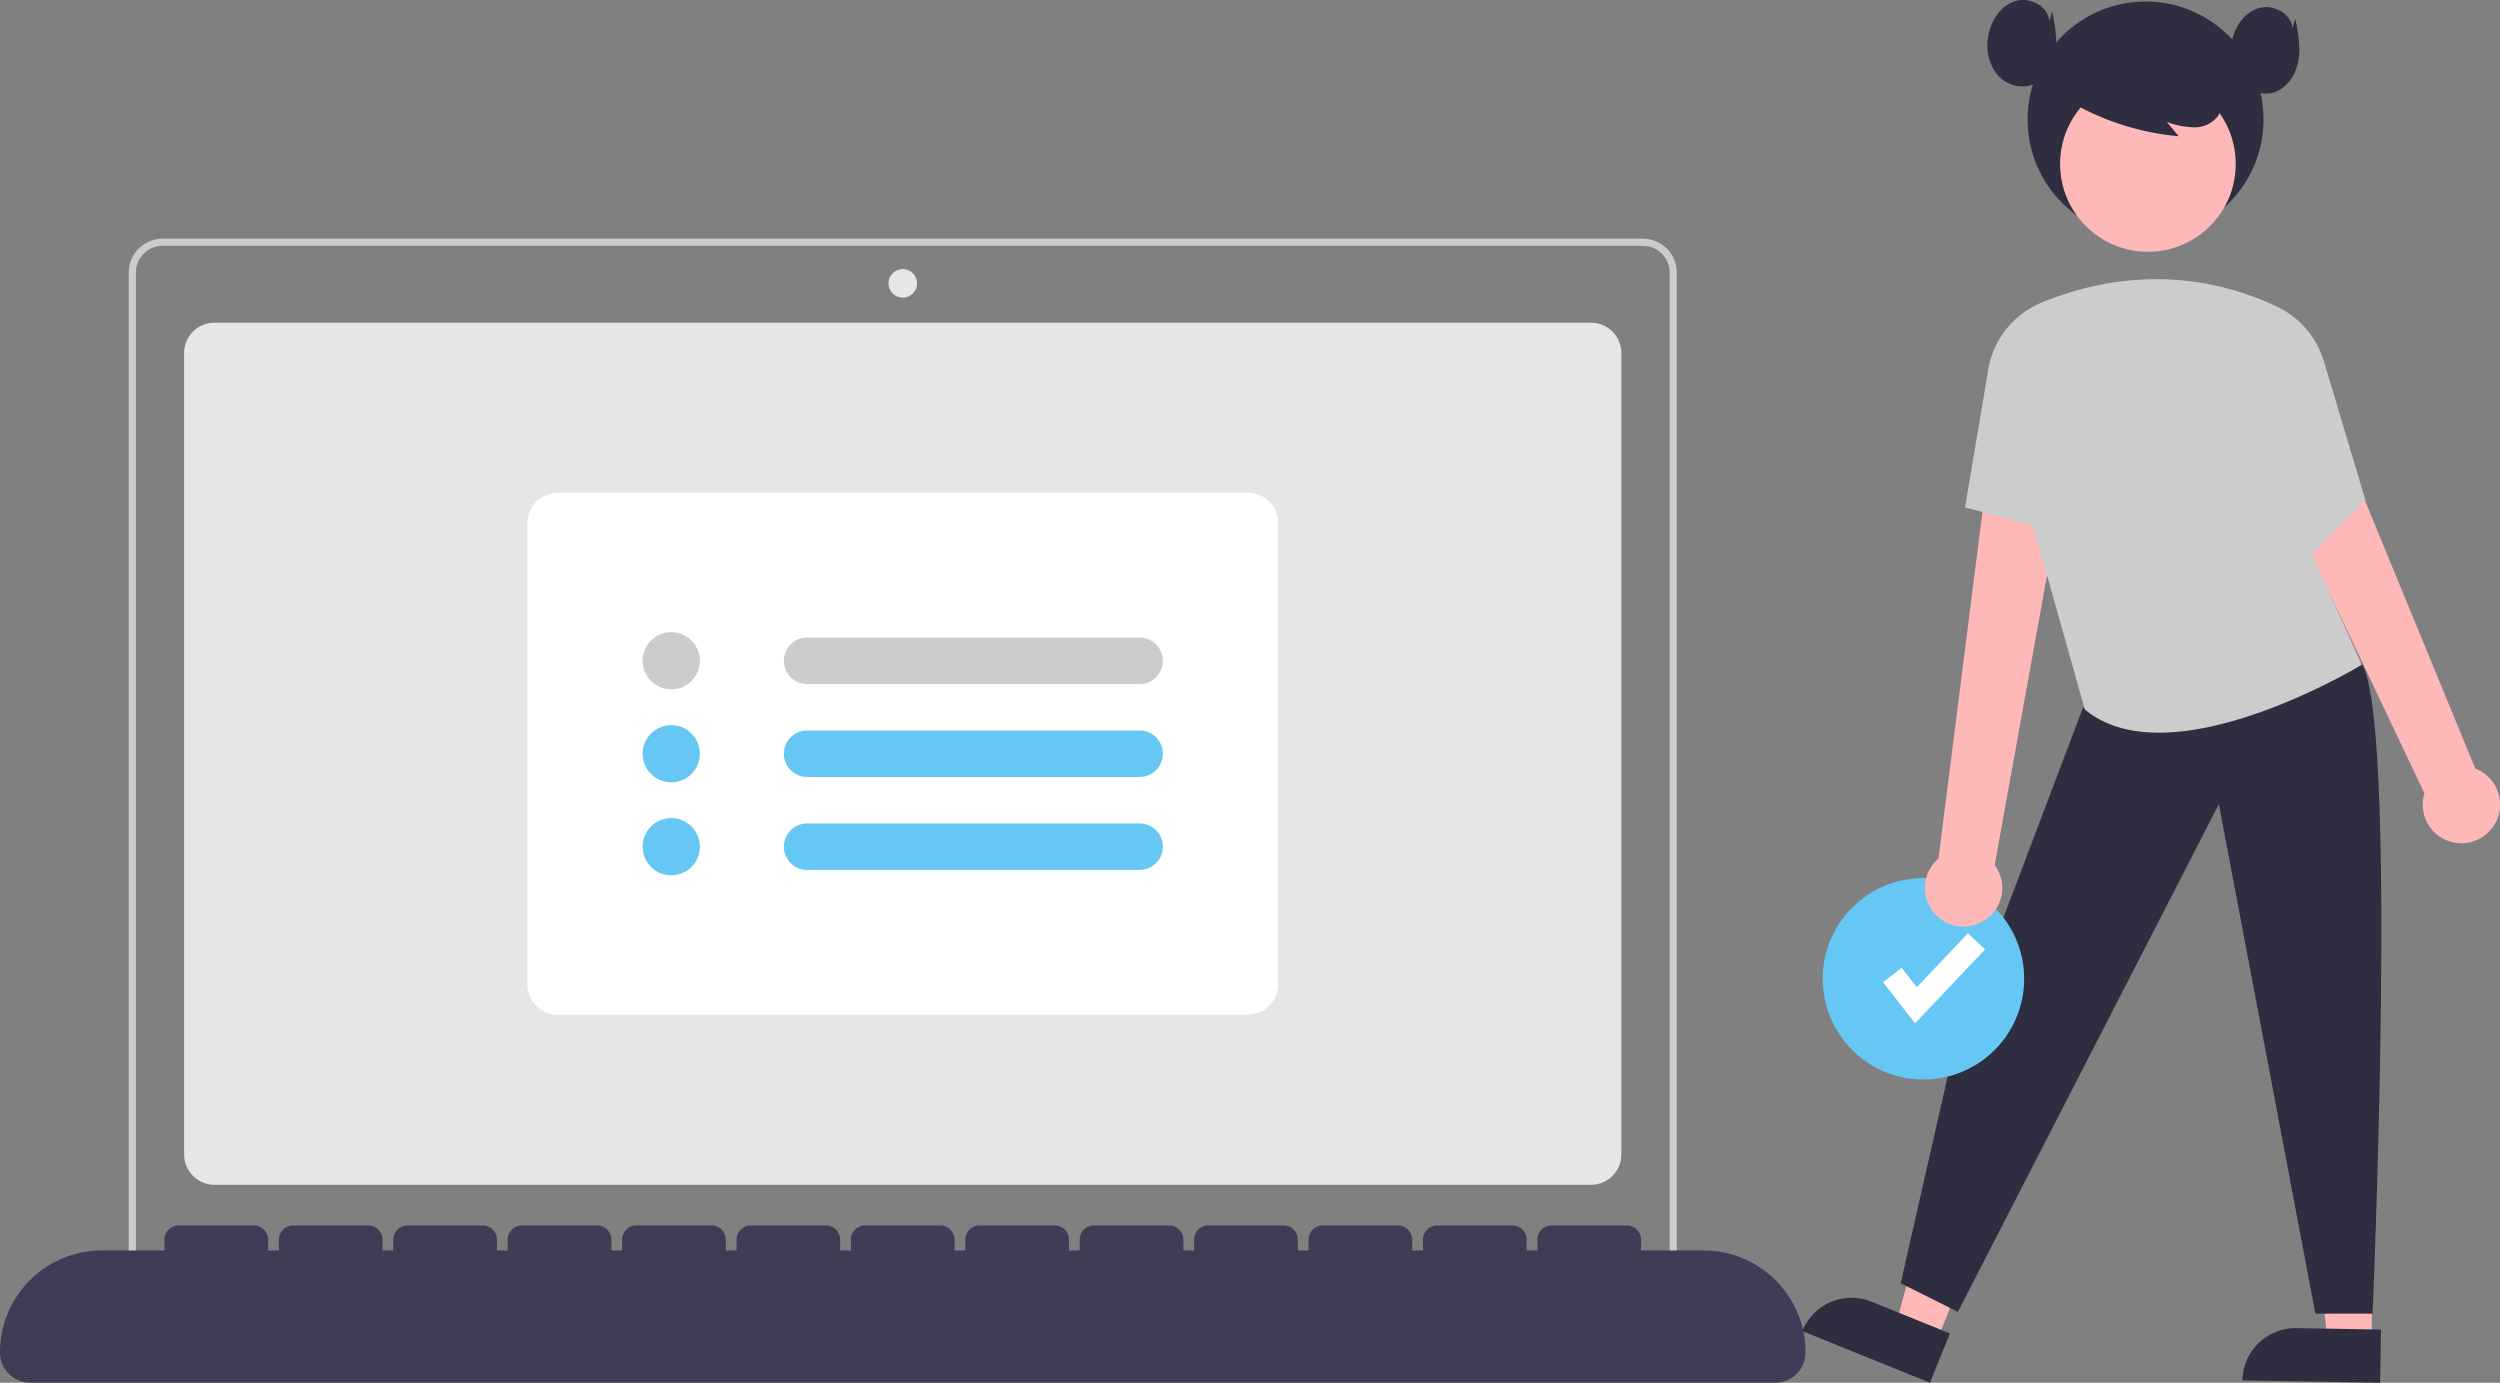 <svg id="b0932816-01f4-4b2f-9325-988e94753b3b" data-name="Layer 1" xmlns="http://www.w3.org/2000/svg" width="699.247" height="386.754" viewBox="0 0 699.247 386.754"><rect x="0" y="0" width="699.247" height="386.754" fill="#808080" stroke="none"/><path d="M736,678.632H351a8.51,8.51,0,0,1-8.5-8.5V446a8.51,8.51,0,0,1,8.5-8.5H736a8.51,8.51,0,0,1,8.5,8.5V670.132A8.51,8.51,0,0,1,736,678.632Z" transform="translate(-291 -347.246)" fill="#e6e6e6"/><path d="M760,710H327V423.5a9.511,9.511,0,0,1,9.5-9.5h414a9.511,9.511,0,0,1,9.5,9.5Zm-431-2H758V423.5a7.508,7.508,0,0,0-7.5-7.5h-414a7.508,7.508,0,0,0-7.5,7.5Z" transform="translate(-291 -347.246)" fill="#ccc"/><circle cx="252.5" cy="79.254" r="4" fill="#e6e6e6"/><path d="M640,631.066H447a8.51,8.51,0,0,1-8.5-8.5v-129a8.51,8.51,0,0,1,8.5-8.5H640a8.51,8.51,0,0,1,8.5,8.5v129A8.51,8.51,0,0,1,640,631.066Z" transform="translate(-291 -347.246)" fill="#fff"/><path d="M478.75,540.066a8,8,0,1,1,8-8A8.009,8.009,0,0,1,478.75,540.066Z" transform="translate(-291 -347.246)" fill="#ccc"/><path d="M478.75,566.066a8,8,0,1,1,8-8A8.009,8.009,0,0,1,478.75,566.066Z" transform="translate(-291 -347.246)" fill="#66c7f4"/><path d="M478.75,592.066a8,8,0,1,1,8-8A8.009,8.009,0,0,1,478.75,592.066Z" transform="translate(-291 -347.246)" fill="#66c7f4"/><path d="M516.75,525.566a6.5,6.5,0,0,0,0,13h93a6.5,6.5,0,0,0,0-13Z" transform="translate(-291 -347.246)" fill="#ccc"/><path d="M516.75,551.566a6.5,6.5,0,0,0,0,13h93a6.5,6.5,0,0,0,0-13Z" transform="translate(-291 -347.246)" fill="#66c7f4"/><path d="M516.75,577.566a6.5,6.5,0,0,0,0,13h93a6.5,6.5,0,0,0,0-13Z" transform="translate(-291 -347.246)" fill="#66c7f4"/><polygon points="663.288 375.328 651.03 375.122 645.991 327.743 664.083 328.047 663.288 375.328" fill="#ffb8b8"/><path d="M933.208,718.79h23.644a0,0,0,0,1,0,0v14.887a0,0,0,0,1,0,0H918.321a0,0,0,0,1,0,0v0A14.887,14.887,0,0,1,933.208,718.79Z" transform="translate(-278.665 -362.897) rotate(0.963)" fill="#2f2e41"/><polygon points="541.641 375.216 530.277 370.616 542.612 324.594 559.384 331.384 541.641 375.216" fill="#ffb8b8"/><path d="M811.361,712.428H835.005a0,0,0,0,1,0,0V727.315a0,0,0,0,1,0,0H796.474a0,0,0,0,1,0,0v0A14.887,14.887,0,0,1,811.361,712.428Z" transform="translate(38.712 -600.731) rotate(22.038)" fill="#2f2e41"/><path d="M873.614,545.171l-36,95-15,66,16,8,73-142,27,142.5h16s7.316-169.015-3.342-182.257Z" transform="translate(-291 -347.246)" fill="#2f2e41"/><circle cx="537.984" cy="273.766" r="28.172" fill="#66c7f4"/><polygon points="535.636 286.223 526.695 274.726 531.895 270.682 536.128 276.125 550.43 261.028 555.213 265.559 535.636 286.223" fill="#fff"/><circle cx="600.114" cy="33.426" r="33" fill="#2f2e41"/><path d="M845.061,605.23a10.743,10.743,0,0,0,3.842-16.018l25.033-138.54-23.36-.308L833.191,587.362a10.801,10.801,0,0,0,11.87,17.868Z" transform="translate(-291 -347.246)" fill="#ffb8b8"/><path d="M988.509,578.17a10.745,10.745,0,0,0-5.166-15.94l-44.701-108.58a19.782,19.782,0,0,0-28.735-9.27h0l59.206,124.761a10.801,10.801,0,0,0,19.396,9.029Z" transform="translate(-291 -347.246)" fill="#ffb8b8"/><circle cx="600.768" cy="45.859" r="24.561" fill="#ffb8b8"/><path d="M861.902,431.938c14.166-5.898,38.623-11.726,65.781.978a24.872,24.872,0,0,1,13.311,15.387l11.62,38.868-15,15,14,31s-53.5,32.5-77.5,12.5l-14.5-51.5-19-5,6.482-38.511A24.688,24.688,0,0,1,861.902,431.938Z" transform="translate(-291 -347.246)" fill="#ccc"/><path d="M868.796,374.941a73.041,73.041,0,0,0,31.599,10.412l-3.331-3.991a24.478,24.478,0,0,0,7.561,1.501,8.281,8.281,0,0,0,6.75-3.159,7.702,7.702,0,0,0,.516-7.115,14.589,14.589,0,0,0-4.589-5.739,27.323,27.323,0,0,0-25.431-4.545,16.33,16.33,0,0,0-7.595,4.872,9.236,9.236,0,0,0-1.863,8.561" transform="translate(-291 -347.246)" fill="#2f2e41"/><path d="M864.202,353.087c-.399-4.2-5.545-6.786-9.568-5.517s-6.665,5.32-7.464,9.463a13.575,13.575,0,0,0,1.831,10.248,9.339,9.339,0,0,0,9.257,4.011c3.979-.848,6.736-4.734,7.525-8.726s.006-8.107-.777-12.1" transform="translate(-291 -347.246)" fill="#2f2e41"/><path d="M932.202,355.087c-.399-4.2-5.545-6.786-9.568-5.517s-6.665,5.32-7.464,9.463a13.575,13.575,0,0,0,1.831,10.248,9.339,9.339,0,0,0,9.257,4.011c3.979-.848,6.736-4.734,7.525-8.726s.006-8.107-.777-12.1" transform="translate(-291 -347.246)" fill="#2f2e41"/><path d="M767.5,697H750v-3a4,4,0,0,0-4-4H725a4,4,0,0,0-4,4v3h-3v-3a4,4,0,0,0-4-4H693a4,4,0,0,0-4,4v3h-3v-3a4,4,0,0,0-4-4H661a4,4,0,0,0-4,4v3h-3v-3a4,4,0,0,0-4-4H629a4,4,0,0,0-4,4v3h-3v-3a4,4,0,0,0-4-4H597a4,4,0,0,0-4,4v3h-3v-3a4,4,0,0,0-4-4H565a4,4,0,0,0-4,4v3h-3v-3a4,4,0,0,0-4-4H533a4,4,0,0,0-4,4v3h-3v-3a4,4,0,0,0-4-4H501a4,4,0,0,0-4,4v3h-3v-3a4,4,0,0,0-4-4H469a4,4,0,0,0-4,4v3h-3v-3a4,4,0,0,0-4-4H437a4,4,0,0,0-4,4v3h-3v-3a4,4,0,0,0-4-4H405a4,4,0,0,0-4,4v3h-3v-3a4,4,0,0,0-4-4H373a4,4,0,0,0-4,4v3h-3v-3a4,4,0,0,0-4-4H341a4,4,0,0,0-4,4v3H319.5A28.5,28.5,0,0,0,291,725.5V725.5a8.5,8.5,0,0,0,8.5,8.5h488a8.5,8.5,0,0,0,8.5-8.5v-0A28.5,28.5,0,0,0,767.5,697Z" transform="translate(-291 -347.246)" fill="#3f3d56"/></svg>